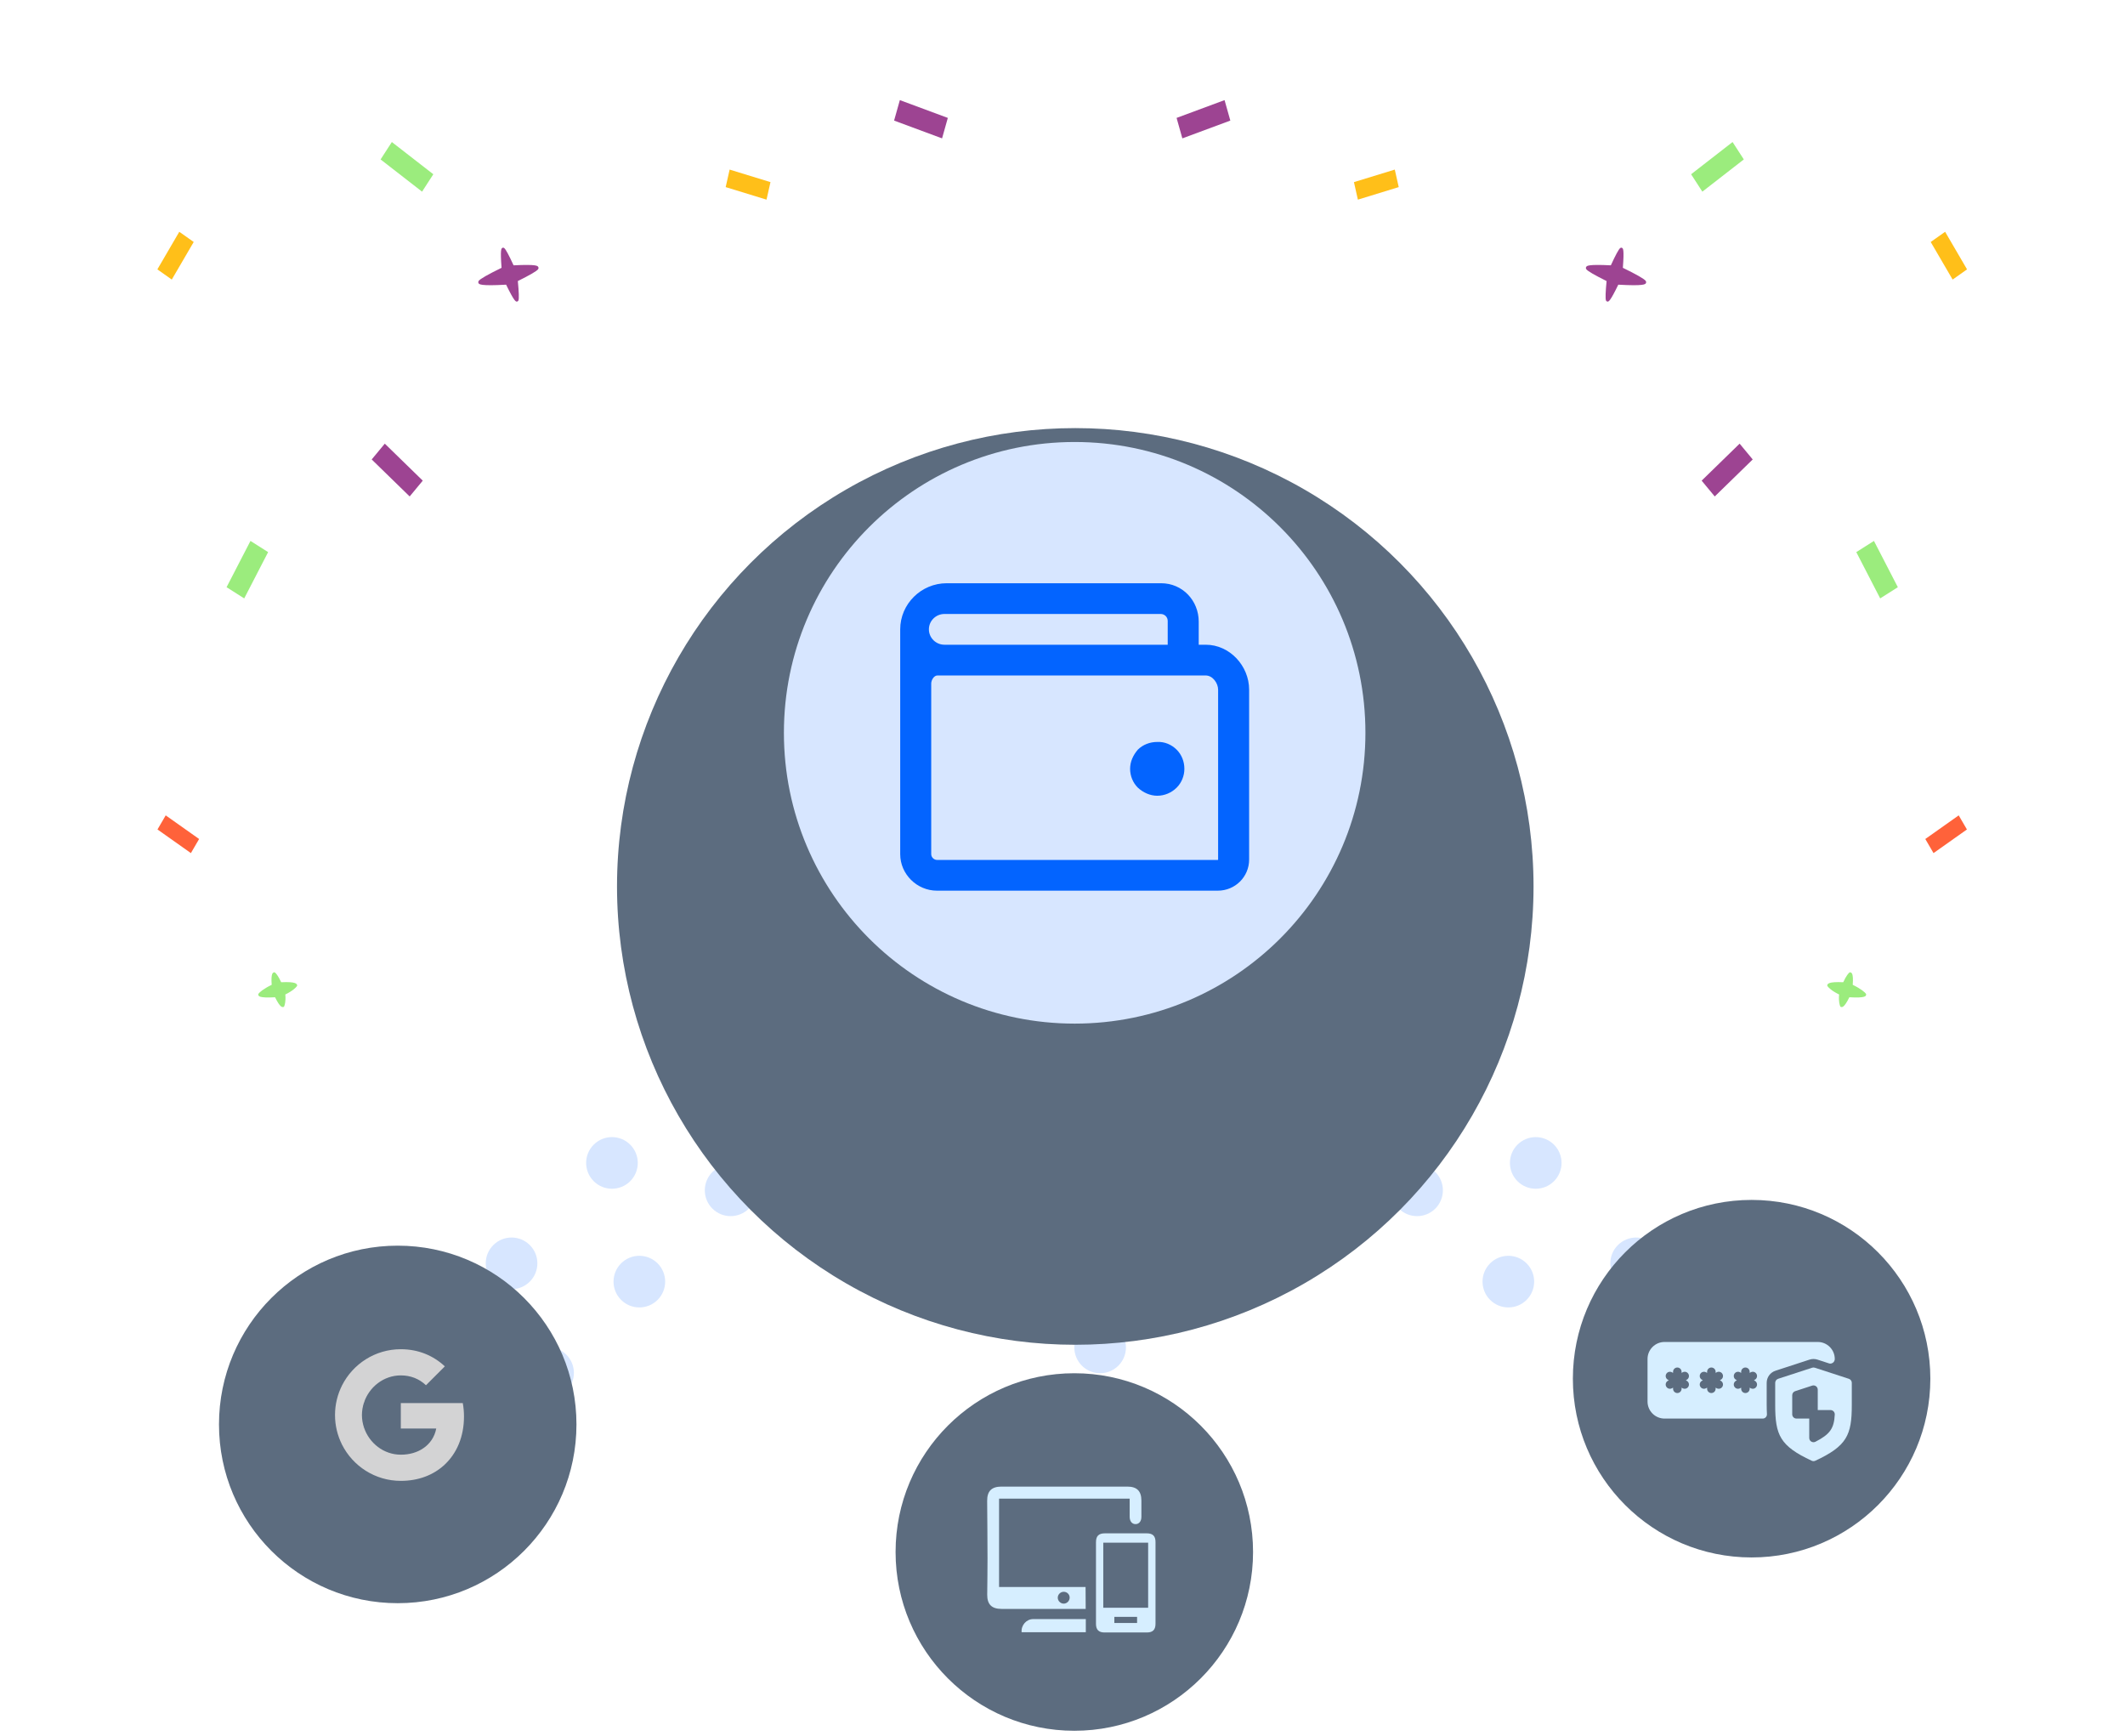 <svg width="262" height="214" viewBox="0 0 262 214" fill="none" xmlns="http://www.w3.org/2000/svg">
<path d="M66.39 32.967C66.41 33.041 66.397 33.124 66.343 33.194C66.166 33.424 65.353 33.897 63.846 34.646C63.979 36.018 64.001 36.795 63.925 37.022C63.891 37.11 63.82 37.169 63.735 37.176C63.592 37.183 63.42 37.19 62.402 35.093C59.185 35.276 59.069 35.038 58.996 34.9C58.992 34.885 58.981 34.872 58.975 34.85C58.955 34.777 58.969 34.694 59.022 34.624C59.209 34.376 60.156 33.834 61.839 33.014C61.662 30.704 61.814 30.624 61.941 30.558C62.016 30.514 62.107 30.528 62.183 30.595C62.363 30.752 62.738 31.441 63.321 32.708C66.187 32.564 66.294 32.772 66.363 32.919C66.376 32.94 66.386 32.953 66.39 32.967Z" fill="#9D4492"/>
<path d="M30.111 73.766L27.934 72.386L30.881 66.682L33.058 68.061L30.111 73.766Z" fill="#9BEC7D"/>
<path d="M22.105 28.573L23.883 29.83L21.18 34.463L19.403 33.206L22.105 28.573Z" fill="#FFBF19"/>
<path d="M89.472 23.065L89.959 20.905L94.995 22.451L94.508 24.611L89.472 23.065Z" fill="#FFBF19"/>
<path d="M45.828 56.638L47.443 54.69L52.124 59.251L50.51 61.199L45.828 56.638Z" fill="#9D4492"/>
<path d="M110.236 14.864L110.946 12.341L116.861 14.535L116.151 17.058L110.236 14.864Z" fill="#9D4492"/>
<path d="M53.426 21.481L52.038 23.626L46.925 19.654L48.312 17.509L53.426 21.481Z" fill="#9BEC7D"/>
<path d="M36.634 121.427C36.648 121.478 36.639 121.528 36.607 121.568C36.495 121.717 36.149 122.116 35.177 122.593C35.259 123.48 35.093 123.893 35.046 124.041C35.026 124.101 34.978 124.138 34.92 124.138C34.826 124.14 34.578 124.29 33.914 122.935C31.838 123.054 31.901 122.757 31.855 122.666C31.853 122.659 31.849 122.644 31.847 122.637C31.833 122.585 31.841 122.535 31.874 122.495C31.997 122.335 32.41 121.932 33.498 121.4C33.384 119.912 33.673 119.911 33.757 119.872C33.807 119.843 33.867 119.851 33.914 119.893C34.029 119.996 34.287 120.261 34.669 121.083C36.521 120.993 36.571 121.301 36.619 121.399C36.621 121.406 36.632 121.419 36.634 121.427Z" fill="#9BEC7D"/>
<path d="M19.418 102.251L20.431 100.513L24.55 103.426L23.536 105.164L19.418 102.251Z" fill="#FF623A"/>
<path d="M195.537 32.967C195.517 33.041 195.531 33.124 195.585 33.194C195.762 33.424 196.575 33.897 198.082 34.646C197.949 36.018 197.927 36.795 198.003 37.022C198.037 37.11 198.108 37.169 198.193 37.176C198.336 37.183 198.508 37.19 199.526 35.093C202.743 35.276 202.858 35.038 202.932 34.9C202.936 34.885 202.947 34.872 202.953 34.85C202.973 34.777 202.959 34.694 202.905 34.624C202.719 34.376 201.772 33.834 200.089 33.014C200.266 30.704 200.114 30.624 199.987 30.558C199.912 30.514 199.821 30.528 199.745 30.595C199.565 30.752 199.189 31.441 198.607 32.708C195.741 32.564 195.634 32.772 195.565 32.919C195.552 32.94 195.541 32.953 195.537 32.967Z" fill="#9D4492"/>
<path d="M231.816 73.766L233.993 72.386L231.047 66.682L228.87 68.061L231.816 73.766Z" fill="#9BEC7D"/>
<path d="M239.822 28.573L238.045 29.83L240.748 34.463L242.525 33.206L239.822 28.573Z" fill="#FFBF19"/>
<path d="M172.456 23.065L171.969 20.905L166.933 22.451L167.419 24.611L172.456 23.065Z" fill="#FFBF19"/>
<path d="M216.1 56.638L214.485 54.69L209.803 59.251L211.418 61.199L216.1 56.638Z" fill="#9D4492"/>
<path d="M151.692 14.864L150.981 12.341L145.066 14.535L145.777 17.058L151.692 14.864Z" fill="#9D4492"/>
<path d="M208.502 21.481L209.89 23.626L215.003 19.654L213.615 17.509L208.502 21.481Z" fill="#9BEC7D"/>
<path d="M225.294 121.427C225.28 121.478 225.288 121.528 225.321 121.568C225.433 121.717 225.778 122.116 226.75 122.593C226.669 123.48 226.835 123.893 226.882 124.041C226.902 124.101 226.95 124.138 227.008 124.138C227.102 124.14 227.35 124.29 228.014 122.935C230.09 123.054 230.026 122.757 230.073 122.666C230.075 122.659 230.079 122.644 230.081 122.637C230.095 122.585 230.086 122.535 230.054 122.495C229.931 122.335 229.517 121.932 228.43 121.4C228.544 119.912 228.255 119.911 228.171 119.872C228.121 119.843 228.061 119.851 228.013 119.893C227.898 119.996 227.641 120.261 227.259 121.083C225.407 120.993 225.357 121.301 225.309 121.399C225.307 121.406 225.296 121.419 225.294 121.427Z" fill="#9BEC7D"/>
<path d="M242.51 102.251L241.497 100.513L237.378 103.426L238.392 105.164L242.51 102.251Z" fill="#FF623A"/>
<circle cx="122.908" cy="175.647" r="3.183" transform="rotate(-90 122.908 175.647)" fill="#D7E6FF"/>
<circle cx="122.908" cy="158.141" r="3.183" transform="rotate(-90 122.908 158.141)" fill="#D7E6FF"/>
<circle cx="122.908" cy="140.634" r="3.183" transform="rotate(-90 122.908 140.634)" fill="#D7E6FF"/>
<circle cx="135.64" cy="182.014" r="3.183" transform="rotate(-90 135.64 182.014)" fill="#D7E6FF"/>
<circle cx="135.64" cy="166.099" r="3.183" transform="rotate(-90 135.64 166.099)" fill="#D7E6FF"/>
<circle cx="135.64" cy="150.183" r="3.183" transform="rotate(-90 135.64 150.183)" fill="#D7E6FF"/>
<circle cx="135.64" cy="134.267" r="3.183" transform="rotate(-90 135.64 134.267)" fill="#D7E6FF"/>
<circle cx="63.072" cy="155.736" r="3.183" transform="rotate(-45 63.072 155.736)" fill="#D7E6FF"/>
<circle cx="75.451" cy="143.357" r="3.183" transform="rotate(-45 75.451 143.357)" fill="#D7E6FF"/>
<circle cx="87.83" cy="130.979" r="3.183" transform="rotate(-45 87.83 130.979)" fill="#D7E6FF"/>
<circle cx="67.574" cy="169.242" r="3.183" transform="rotate(-45 67.574 169.242)" fill="#D7E6FF"/>
<circle cx="78.828" cy="157.988" r="3.183" transform="rotate(-45 78.828 157.988)" fill="#D7E6FF"/>
<circle cx="90.082" cy="146.733" r="3.183" transform="rotate(-45 90.082 146.733)" fill="#D7E6FF"/>
<circle cx="101.336" cy="135.48" r="3.183" transform="rotate(-45 101.336 135.48)" fill="#D7E6FF"/>
<circle r="3.183" transform="matrix(-0.707 -0.707 -0.707 0.707 201.727 155.737)" fill="#D7E6FF"/>
<circle r="3.183" transform="matrix(-0.707 -0.707 -0.707 0.707 189.348 143.358)" fill="#D7E6FF"/>
<circle r="3.183" transform="matrix(-0.707 -0.707 -0.707 0.707 176.969 130.979)" fill="#D7E6FF"/>
<circle r="3.183" transform="matrix(-0.707 -0.707 -0.707 0.707 197.225 169.243)" fill="#D7E6FF"/>
<circle r="3.183" transform="matrix(-0.707 -0.707 -0.707 0.707 185.971 157.989)" fill="#D7E6FF"/>
<circle r="3.183" transform="matrix(-0.707 -0.707 -0.707 0.707 174.717 146.734)" fill="#D7E6FF"/>
<circle r="3.183" transform="matrix(-0.707 -0.707 -0.707 0.707 163.463 135.481)" fill="#D7E6FF"/>
<circle cx="49.037" cy="175.593" r="22.037" fill="#5C6C7F"/>
<circle cx="132.457" cy="191.32" r="22.037" fill="#5C6C7F"/>
<circle cx="215.963" cy="169.954" r="22.037" fill="#5C6C7F"/>
<path d="M218.909 168.973L223.106 167.604C223.42 167.501 223.768 167.501 224.082 167.604L225.53 168.076C225.691 168.129 225.865 168.075 226.001 167.976C226.136 167.878 226.217 167.695 226.217 167.527C226.217 166.369 225.276 165.428 224.119 165.428H205.23C204.073 165.428 203.131 166.369 203.131 167.526V172.773C203.131 173.931 204.073 174.872 205.23 174.872H217.33C217.475 174.872 217.612 174.813 217.712 174.708C217.81 174.604 217.862 174.463 217.854 174.319C217.836 173.966 217.822 173.601 217.822 173.207V170.469C217.822 169.786 218.259 169.184 218.909 168.973ZM207.975 170.22C208.226 170.365 208.312 170.686 208.167 170.937C208.07 171.105 207.893 171.199 207.713 171.199C207.624 171.199 207.533 171.177 207.45 171.129L207.328 171.059V171.199C207.328 171.489 207.094 171.724 206.804 171.724C206.514 171.724 206.279 171.489 206.279 171.199V171.059L206.157 171.129C206.074 171.177 205.984 171.199 205.895 171.199C205.714 171.199 205.537 171.105 205.441 170.937C205.295 170.686 205.381 170.365 205.632 170.22L205.754 170.15L205.632 170.08C205.381 169.935 205.295 169.614 205.441 169.363C205.585 169.112 205.907 169.027 206.157 169.171L206.279 169.241V169.101C206.279 168.811 206.514 168.576 206.804 168.576C207.094 168.576 207.328 168.811 207.328 169.101V169.241L207.45 169.171C207.7 169.026 208.022 169.111 208.167 169.363C208.312 169.614 208.226 169.935 207.975 170.08L207.853 170.15L207.975 170.22ZM212.173 170.22C212.424 170.365 212.51 170.686 212.364 170.937C212.268 171.105 212.091 171.199 211.91 171.199C211.821 171.199 211.731 171.177 211.648 171.129L211.526 171.059V171.199C211.526 171.489 211.291 171.724 211.001 171.724C210.711 171.724 210.477 171.489 210.477 171.199V171.059L210.355 171.129C210.272 171.177 210.181 171.199 210.092 171.199C209.912 171.199 209.735 171.105 209.638 170.937C209.493 170.686 209.579 170.365 209.83 170.22L209.952 170.15L209.83 170.08C209.579 169.935 209.493 169.614 209.638 169.363C209.783 169.112 210.105 169.027 210.355 169.171L210.477 169.241V169.101C210.477 168.811 210.711 168.576 211.001 168.576C211.291 168.576 211.526 168.811 211.526 169.101V169.241L211.648 169.171C211.898 169.026 212.221 169.111 212.364 169.363C212.51 169.614 212.424 169.935 212.173 170.08L212.051 170.15L212.173 170.22ZM216.37 170.22C216.621 170.365 216.707 170.686 216.562 170.937C216.465 171.105 216.288 171.199 216.108 171.199C216.019 171.199 215.928 171.177 215.846 171.129L215.724 171.059V171.199C215.724 171.489 215.489 171.724 215.199 171.724C214.909 171.724 214.674 171.489 214.674 171.199V171.059L214.552 171.129C214.469 171.177 214.379 171.199 214.29 171.199C214.109 171.199 213.932 171.105 213.836 170.937C213.69 170.686 213.776 170.365 214.027 170.22L214.149 170.15L214.027 170.08C213.776 169.935 213.69 169.614 213.836 169.363C213.98 169.112 214.302 169.027 214.552 169.171L214.674 169.241V169.101C214.674 168.811 214.909 168.576 215.199 168.576C215.489 168.576 215.724 168.811 215.724 169.101V169.241L215.846 169.171C216.097 169.026 216.418 169.111 216.562 169.363C216.707 169.614 216.621 169.935 216.37 170.08L216.249 170.15L216.37 170.22Z" fill="#D6EEFF"/>
<path d="M227.954 169.969L223.756 168.601C223.65 168.567 223.537 168.567 223.43 168.601L219.233 169.969C219.018 170.04 218.871 170.241 218.871 170.468V173.206C218.871 176.899 219.461 178.248 223.372 180.069C223.442 180.102 223.517 180.118 223.593 180.118C223.669 180.118 223.745 180.102 223.815 180.069C227.725 178.248 228.316 176.899 228.316 173.206V170.468C228.316 170.241 228.169 170.04 227.954 169.969ZM223.833 177.728C223.757 177.767 223.675 177.786 223.593 177.786C223.498 177.786 223.404 177.76 223.32 177.709C223.164 177.614 223.069 177.444 223.069 177.261V174.871H221.494C221.204 174.871 220.97 174.637 220.97 174.347V171.992C220.97 171.765 221.116 171.563 221.332 171.493L223.43 170.808C223.591 170.757 223.765 170.784 223.902 170.882C224.037 170.981 224.118 171.139 224.118 171.307V173.822H225.692C225.836 173.822 225.973 173.881 226.072 173.985C226.171 174.089 226.223 174.229 226.216 174.372C226.133 176.09 225.62 176.811 223.833 177.728Z" fill="#D6EEFF"/>
<g filter="url(#filter0_d)">
<circle cx="132.575" cy="90.501" r="56.501" fill="#5C6C7F"/>
</g>
<circle cx="132.5" cy="90.335" r="35.849" fill="#D7E6FF"/>
<path d="M145.071 92.41C145.693 93.026 146.027 93.878 146.027 94.778C146.027 95.631 145.693 96.484 145.071 97.1C144.45 97.716 143.589 98.094 142.681 98.094C141.821 98.094 140.96 97.716 140.291 97.1C139.67 96.484 139.335 95.631 139.335 94.778C139.335 93.878 139.718 93.073 140.291 92.41C140.913 91.794 141.773 91.462 142.681 91.462C143.589 91.415 144.45 91.794 145.071 92.41V92.41ZM154.01 85.02V105.958C154.01 108.09 152.289 109.796 150.138 109.796H115.531C113.046 109.796 110.99 107.759 110.99 105.295V77.582C110.99 74.456 113.571 71.897 116.726 71.897H143.159C145.788 71.897 147.796 74.029 147.796 76.635V79.477H148.656C151.62 79.477 154.01 82.083 154.01 85.02ZM114.527 77.582C114.527 78.624 115.388 79.477 116.439 79.477H143.972V76.54C143.972 76.066 143.589 75.687 143.111 75.687H116.439C115.388 75.687 114.527 76.54 114.527 77.582V77.582ZM150.186 85.02C150.186 84.214 149.517 83.267 148.656 83.267H115.579C115.149 83.267 114.814 83.835 114.814 84.262V105.295C114.814 105.674 115.149 106.006 115.531 106.006H150.138C150.186 106.006 150.186 105.958 150.186 105.958V85.02V85.02Z" fill="#0364FF"/>
<path d="M133.859 198.334C133.705 198.334 133.572 198.334 133.439 198.334C130.12 198.334 126.801 198.334 123.481 198.334C122.272 198.334 121.711 197.78 121.718 196.578C121.726 195.103 121.763 193.628 121.755 192.16C121.755 189.777 121.726 187.395 121.711 185.012C121.704 183.81 122.264 183.257 123.474 183.257C128.645 183.257 133.823 183.257 138.993 183.257C140.181 183.257 140.727 183.81 140.727 184.99C140.727 185.654 140.727 186.318 140.727 186.982C140.727 187.528 140.446 187.874 140.019 187.882C139.576 187.889 139.281 187.535 139.281 186.967C139.274 186.229 139.281 185.499 139.281 184.739C133.904 184.739 128.563 184.739 123.179 184.739C123.179 188.354 123.179 191.968 123.179 195.634C126.727 195.634 130.275 195.634 133.845 195.634C133.859 196.549 133.859 197.412 133.859 198.334ZM131.883 196.94C131.883 196.541 131.558 196.224 131.152 196.224C130.754 196.224 130.422 196.549 130.415 196.94C130.407 197.345 130.761 197.692 131.167 197.685C131.565 197.67 131.883 197.338 131.883 196.94Z" fill="#D6EEFF"/>
<path d="M135.128 195.132C135.128 193.465 135.128 191.798 135.128 190.124C135.128 189.35 135.453 189.025 136.22 189.018C137.939 189.018 139.657 189.018 141.383 189.018C142.136 189.018 142.468 189.35 142.468 190.094C142.468 193.451 142.468 196.799 142.468 200.156C142.468 200.908 142.136 201.24 141.391 201.24C139.657 201.24 137.924 201.24 136.19 201.24C135.468 201.24 135.128 200.9 135.128 200.185C135.121 198.496 135.128 196.814 135.128 195.132ZM136.028 198.193C137.88 198.193 139.701 198.193 141.56 198.193C141.56 195.516 141.56 192.853 141.56 190.168C139.694 190.168 137.872 190.168 136.028 190.168C136.028 192.846 136.028 195.501 136.028 198.193ZM137.393 200.067C138.33 200.067 139.259 200.067 140.196 200.067C140.196 199.809 140.196 199.565 140.196 199.315C139.252 199.315 138.33 199.315 137.393 199.315C137.393 199.573 137.393 199.801 137.393 200.067Z" fill="#D6EEFF"/>
<path d="M133.874 199.589C133.874 200.149 133.874 200.673 133.874 201.212C131.226 201.212 128.593 201.212 125.96 201.212C125.879 200.349 126.55 199.589 127.383 199.589C129.53 199.589 131.676 199.589 133.874 199.589Z" fill="#D6EEFF"/>
<path fill-rule="evenodd" clip-rule="evenodd" d="M57.207 174.621C57.207 174.045 57.155 173.492 57.059 172.961H49.418V176.099H53.785C53.596 177.114 53.025 177.973 52.166 178.548V180.584H54.788C56.322 179.172 57.207 177.092 57.207 174.621V174.621Z" fill="#D3D3D4"/>
<path fill-rule="evenodd" clip-rule="evenodd" d="M49.419 182.55C51.609 182.55 53.446 181.823 54.788 180.584L52.166 178.548C51.44 179.035 50.51 179.323 49.419 179.323C47.305 179.323 45.517 177.895 44.879 175.978H42.168V178.08C43.503 180.731 46.247 182.55 49.419 182.55V182.55Z" fill="#D3D3D4"/>
<path fill-rule="evenodd" clip-rule="evenodd" d="M44.878 175.978C44.716 175.492 44.624 174.971 44.624 174.437C44.624 173.902 44.716 173.382 44.878 172.895V170.793H42.168C41.618 171.888 41.305 173.127 41.305 174.437C41.305 175.746 41.618 176.985 42.168 178.08L44.878 175.978V175.978Z" fill="#D3D3D4"/>
<path fill-rule="evenodd" clip-rule="evenodd" d="M49.419 169.549C50.61 169.549 51.679 169.959 52.52 170.763L54.847 168.435C53.442 167.126 51.606 166.322 49.419 166.322C46.247 166.322 43.503 168.14 42.168 170.792L44.879 172.894C45.517 170.977 47.305 169.549 49.419 169.549V169.549Z" fill="#D3D3D4"/>
<defs>
<filter id="filter0_d" x="38.529" y="15.227" width="188.092" height="188.092" filterUnits="userSpaceOnUse" color-interpolation-filters="sRGB">
<feFlood flood-opacity="0" result="BackgroundImageFix"/>
<feColorMatrix in="SourceAlpha" type="matrix" values="0 0 0 0 0 0 0 0 0 0 0 0 0 0 0 0 0 0 127 0"/>
<feOffset dy="18.773"/>
<feGaussianBlur stdDeviation="18.773"/>
<feColorMatrix type="matrix" values="0 0 0 0 0.012 0 0 0 0 0.392 0 0 0 0 1 0 0 0 0.06 0"/>
<feBlend mode="normal" in2="BackgroundImageFix" result="effect1_dropShadow"/>
<feBlend mode="normal" in="SourceGraphic" in2="effect1_dropShadow" result="shape"/>
</filter>
</defs>
</svg>
